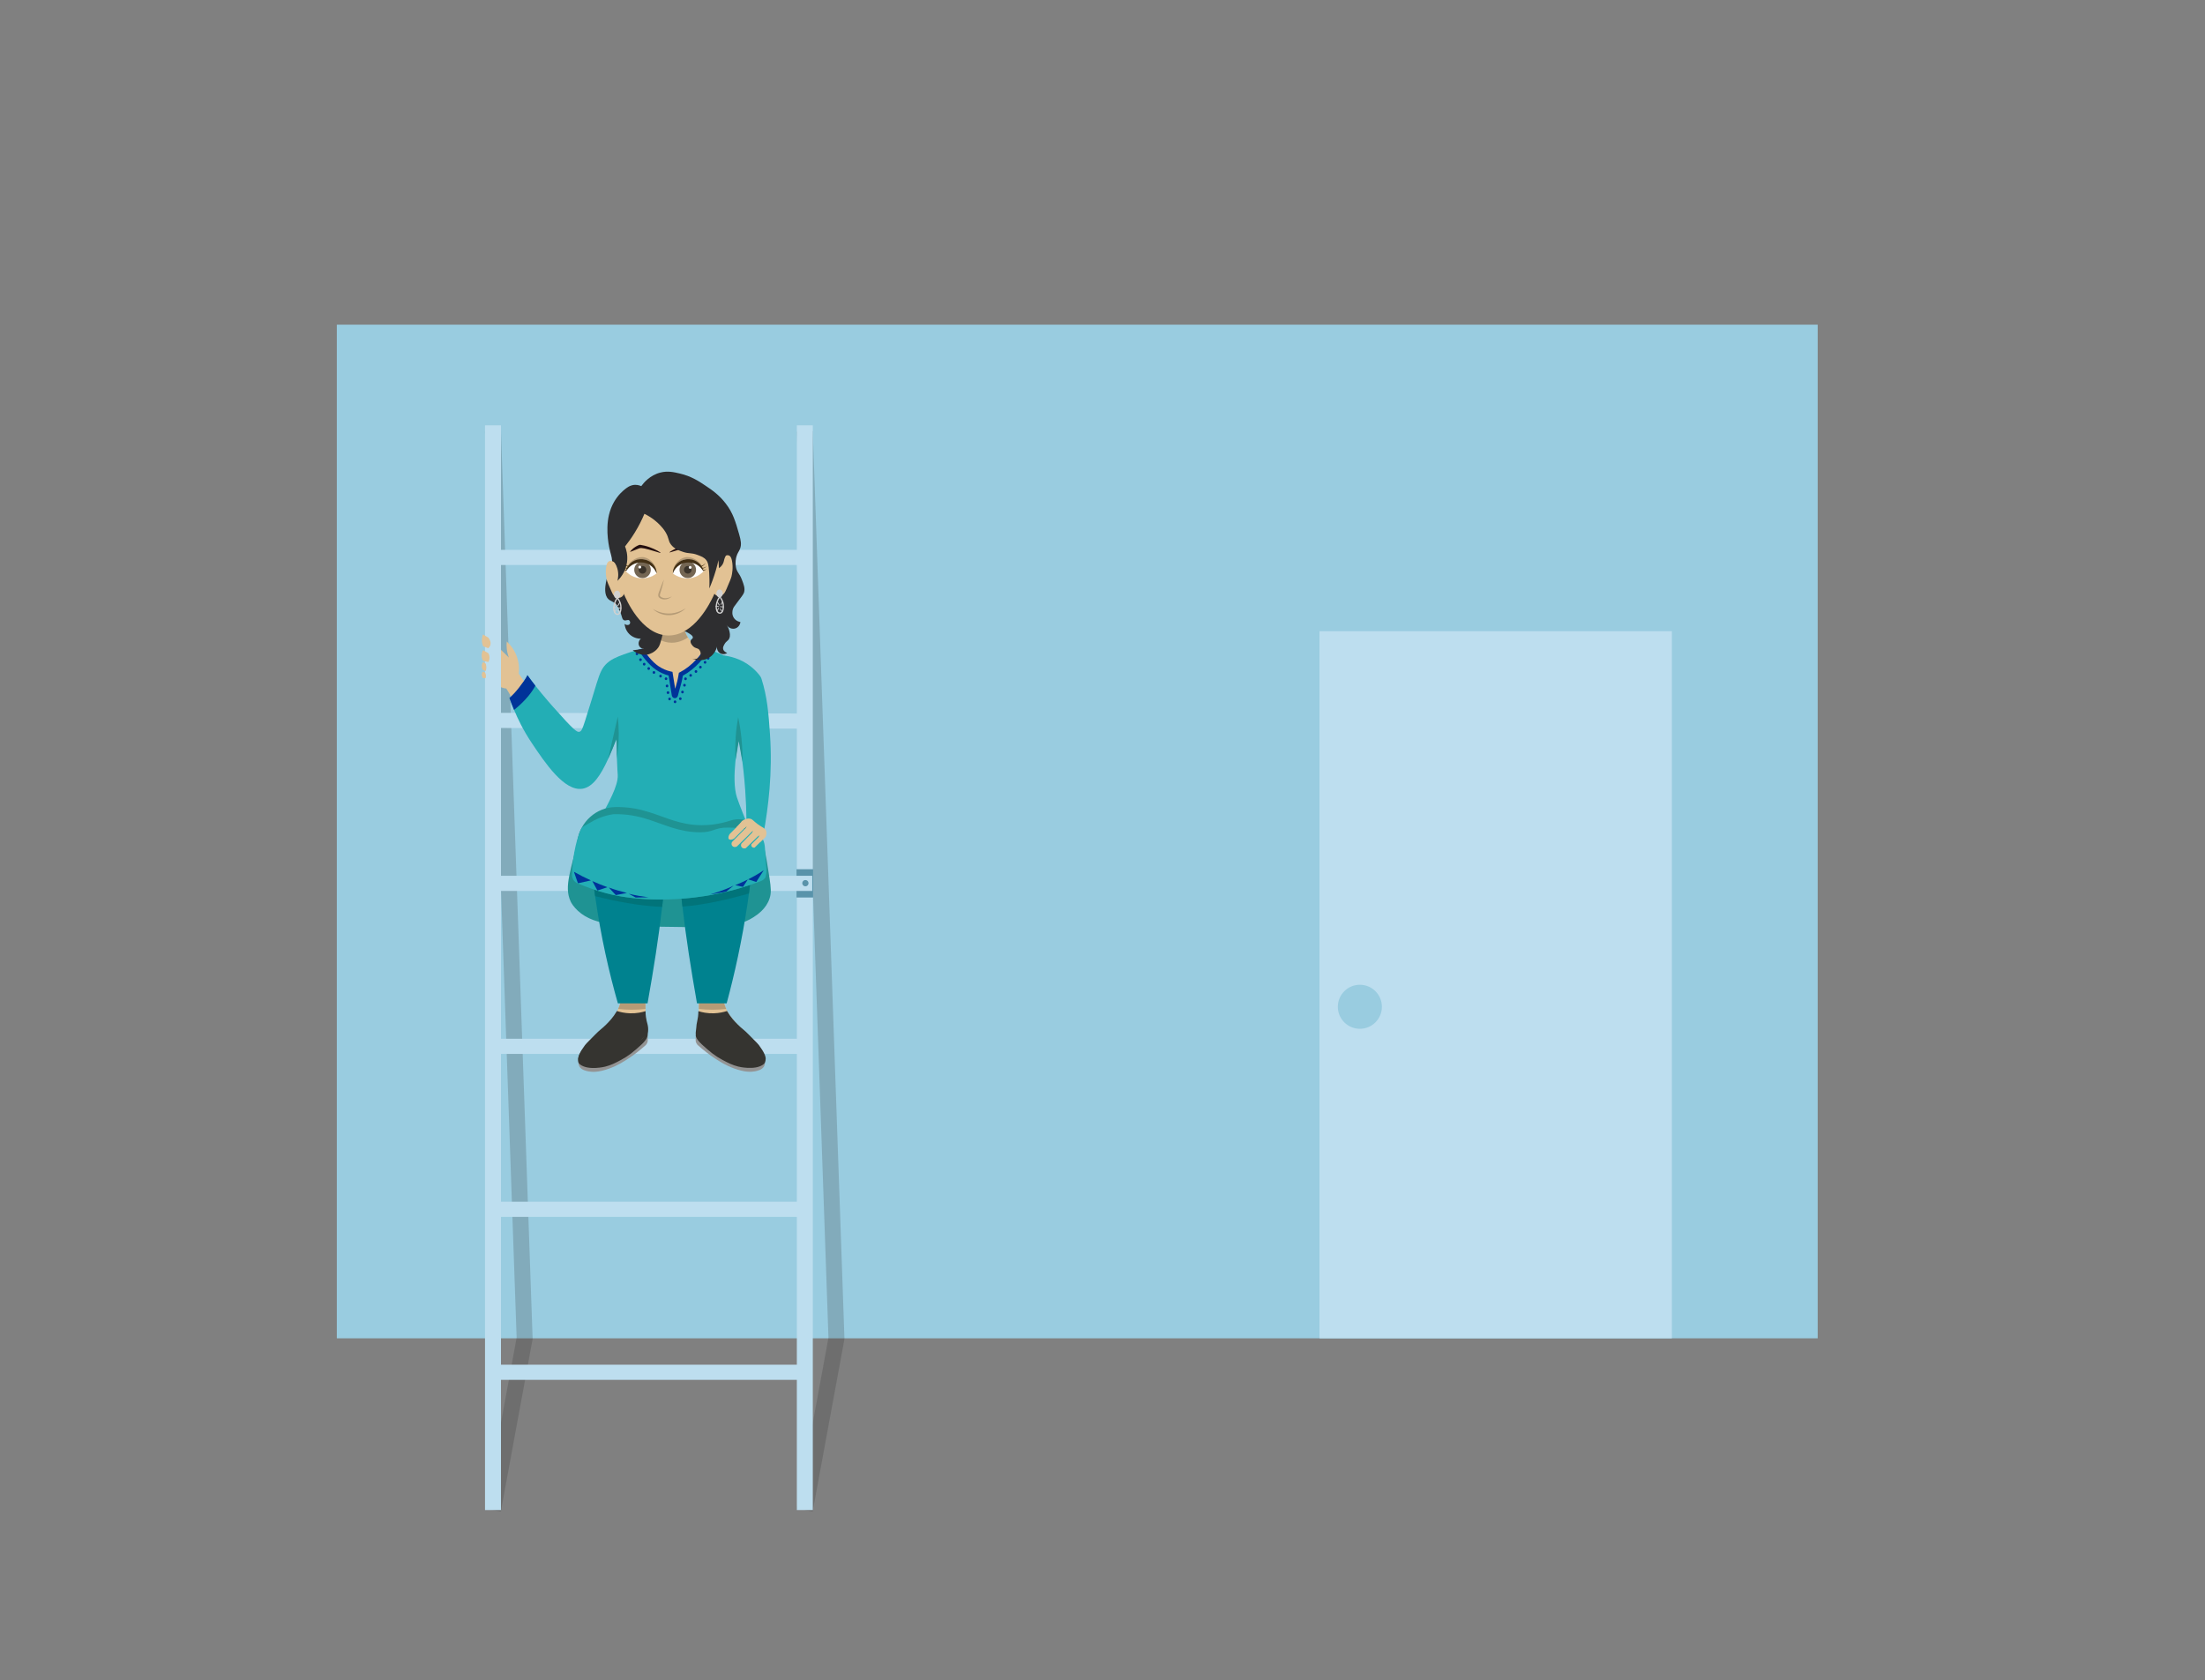 <?xml version="1.0" encoding="utf-8"?>
<!-- Generator: Adobe Illustrator 16.0.0, SVG Export Plug-In . SVG Version: 6.00 Build 0)  -->
<!DOCTYPE svg PUBLIC "-//W3C//DTD SVG 1.1//EN" "http://www.w3.org/Graphics/SVG/1.1/DTD/svg11.dtd">
<svg version="1.1" id="Layer_1" xmlns="http://www.w3.org/2000/svg" xmlns:xlink="http://www.w3.org/1999/xlink" x="0px" y="0px"
	 width="1000px" height="762.076px" viewBox="0 0 1000 762.076" enable-background="new 0 0 1000 762.076" xml:space="preserve">
<rect x="0" y="0" width="1000" height="762.076" fill="#808080" stroke="none"/>
<g>
	<defs>
		<rect id="SVGID_1_" y="-175.787" width="1000" height="1000"/>
	</defs>
	<clipPath id="SVGID_2_">
		<use xlink:href="#SVGID_1_"  overflow="visible"/>
	</clipPath>
	<rect x="152.756" y="147.254" clip-path="url(#SVGID_2_)" fill="#99CCE0" width="671.591" height="459.767"/>
	<g clip-path="url(#SVGID_2_)">
		<defs>
			<rect id="SVGID_3_" y="-175.787" width="1000" height="1000"/>
		</defs>
		<clipPath id="SVGID_4_">
			<use xlink:href="#SVGID_3_"  overflow="visible"/>
		</clipPath>
		<g opacity="0.2" clip-path="url(#SVGID_4_)">
			<g>
				<defs>
					<rect id="SVGID_5_" x="219.963" y="195.517" width="21.592" height="490.053"/>
				</defs>
				<clipPath id="SVGID_6_">
					<use xlink:href="#SVGID_5_"  overflow="visible"/>
				</clipPath>
				<path clip-path="url(#SVGID_6_)" fill="none" stroke="#272828" stroke-width="7.236" stroke-miterlimit="10" d="
					M223.579,684.915l14.348-77.895c-4.783-137.126-9.566-274.252-14.348-411.378"/>
			</g>
		</g>
		<path clip-path="url(#SVGID_4_)" fill="#E2C294" d="M238.663,310.417c-1.142-1.62-2.284-3.241-3.425-4.862
			c0.186-1.459,0.271-3.606-0.332-6.077c-1.099-4.512-3.817-7.343-5.082-8.507c-0.099,0.898-0.142,2.027,0,3.314
			c0.181,1.646,0.602,2.997,0.994,3.978c-2.246-2.173-4.492-4.346-6.737-6.519c-0.37,5.229-0.738,10.46-1.108,15.69
			c0.331,0.744,1.346,2.76,3.646,3.977c1.157,0.613,2.246,0.815,2.984,0.884c0.994,1.621,1.988,3.241,2.983,4.862
			C234.612,314.91,236.637,312.664,238.663,310.417"/>
		<g opacity="0.2" clip-path="url(#SVGID_4_)">
			<g>
				<defs>
					<rect id="SVGID_7_" x="361.385" y="195.517" width="21.592" height="490.053"/>
				</defs>
				<clipPath id="SVGID_8_">
					<use xlink:href="#SVGID_7_"  overflow="visible"/>
				</clipPath>
				<path clip-path="url(#SVGID_8_)" fill="none" stroke="#272828" stroke-width="7.236" stroke-miterlimit="10" d="M365,684.915
					l14.348-77.895c-4.783-137.126-9.566-274.252-14.348-411.378"/>
			</g>
		</g>
		<rect x="598.408" y="286.289" clip-path="url(#SVGID_4_)" fill="#BDDEEF" width="159.813" height="320.731"/>
		<path clip-path="url(#SVGID_4_)" fill="#99CCE0" d="M626.708,456.644c0,5.516-4.472,9.988-9.988,9.988s-9.988-4.473-9.988-9.988
			s4.472-9.988,9.988-9.988S626.708,451.128,626.708,456.644"/>
		
			<line clip-path="url(#SVGID_4_)" fill="none" stroke="#BDDEEF" stroke-width="7.236" stroke-miterlimit="10" x1="223.579" y1="192.912" x2="223.579" y2="684.915"/>
		
			<line clip-path="url(#SVGID_4_)" fill="none" stroke="#BDDEEF" stroke-width="7.236" stroke-miterlimit="10" x1="365" y1="192.912" x2="365" y2="684.915"/>
		
			<line clip-path="url(#SVGID_4_)" fill="none" stroke="#5993AA" stroke-width="7.538" stroke-miterlimit="10" x1="365" y1="394.254" x2="365" y2="407.082"/>
		
			<line clip-path="url(#SVGID_4_)" fill="none" stroke="#BDDEEF" stroke-width="6.873" stroke-miterlimit="10" x1="223.579" y1="252.832" x2="365" y2="252.832"/>
		
			<line clip-path="url(#SVGID_4_)" fill="none" stroke="#BDDEEF" stroke-width="6.873" stroke-miterlimit="10" x1="223.579" y1="326.75" x2="368.366" y2="327.07"/>
		
			<line clip-path="url(#SVGID_4_)" fill="none" stroke="#BDDEEF" stroke-width="6.873" stroke-miterlimit="10" x1="223.579" y1="400.668" x2="368.366" y2="400.668"/>
		
			<line clip-path="url(#SVGID_4_)" fill="none" stroke="#BDDEEF" stroke-width="6.873" stroke-miterlimit="10" x1="223.579" y1="474.586" x2="365" y2="474.586"/>
		
			<line clip-path="url(#SVGID_4_)" fill="none" stroke="#BDDEEF" stroke-width="6.873" stroke-miterlimit="10" x1="223.579" y1="548.504" x2="365" y2="548.504"/>
		
			<line clip-path="url(#SVGID_4_)" fill="none" stroke="#BDDEEF" stroke-width="6.873" stroke-miterlimit="10" x1="223.579" y1="622.422" x2="365" y2="622.422"/>
		<path clip-path="url(#SVGID_4_)" fill="#5993AA" d="M366.683,400.585c0,0.787-0.638,1.425-1.425,1.425
			c-0.787,0-1.424-0.638-1.424-1.425s0.637-1.426,1.424-1.426C366.044,399.159,366.683,399.798,366.683,400.585"/>
		<path clip-path="url(#SVGID_4_)" fill="#23AEB5" d="M340.92,391.633c-1.39,6.9-24.2,7.6-32.09,7.84
			c-23.19,0.721-39.02,1.221-42.47-6.479c-4.61-10.261,14.41-31.561,13.79-41.561c-0.02-0.42-0.24-3.27-0.38-7.52
			c-0.06-1.99-0.1-4.29-0.1-6.8c-0.06-0.58-0.12-1.17-0.19-1.771c-0.17-1.47-0.37-2.99-0.61-4.55c-0.03-0.24-0.07-0.48-0.11-0.72
			c0.04,0,1.91-29.43,0.7-31.63c0-0.01-0.01-0.02-0.02-0.03c-0.05-0.1-0.12-0.13-0.2-0.08c0.03-0.01,0.05-0.03,0.07-0.05l0.02-0.021
			h0.02c1.18-0.62,4.92-2.09,10.05-3.53c0.03,0,0.05-0.02,0.08-0.02c0.62-0.17,1.24-0.34,1.91-0.5c0.03-0.03,0.05-0.03,0.1-0.03
			c1.2-0.33,2.47-0.62,3.79-0.93c3.24-0.72,6.76-1.35,10.41-1.78c3.04-0.33,7.36,0.43,11.87,1.78c0.62,0.19,1.25,0.38,1.87,0.6
			c0.07,0.02,0.15,0.04,0.24,0.07c0.55,0.19,1.13,0.38,1.68,0.57c0.1,0.05,0.17,0.08,0.24,0.1c5.61,2.01,11.06,4.68,14.29,6.88h0.03
			c0.09,0.07,0.21,0.15,0.31,0.22c0.26,0.19,0.53,0.41,0.77,0.67c5.47,5.76-0.46,24.82-1.99,33.12c-0.12,0.601-3.6,17.591-0.79,26.2
			c1.12,3.431,5.44,14.07,5.44,14.07c2.03,4.8-2.37,8.13-1.03,10.27c0.6,0.98,1.1,1.771,1.49,2.471c0.12,0.21,0.21,0.38,0.31,0.55
			C340.9,390.003,341.09,390.763,340.92,391.633"/>
		<path clip-path="url(#SVGID_4_)" fill="#1F9393" d="M306.493,420.426c-22.594-0.355-36.383,0.169-44.435-7.341
			c-1.864-1.74-2.873-3.325-3.294-4.26c-3.145-6.975,0.257-13.903,4.12-31.388c28.427-1.813,54.824,6.454,83.25,4.642
			c1.321,6.425,2.221,11.887,2.837,16.077c0.685,4.659,0.88,6.794,0.049,9.337c-1.56,4.771-5.573,7.415-7.429,8.603
			C333.529,421.25,323.097,420.687,306.493,420.426"/>
		<path clip-path="url(#SVGID_4_)" fill-rule="evenodd" clip-rule="evenodd" fill="#E2C294" d="M320.43,294.813
			c-2.113,3.435-7.551,9.829-12.065,10.84c-1.075,3.622-1.144,6.014-2.219,9.636c-0.443-3.814-1.431-5.703-1.87-9.517
			c-3.33,0.021-12.523-6.541-14.394-11.055c1.043-0.448,3.092-0.764,5.8-2.689c3.389-2.411,4.889-5.512,5.452-6.875
			c3.037-0.169,6.073-0.333,9.11-0.503c0.238,1.674,0.865,3.17,1.734,4.469C314.045,292.201,317.494,294.173,320.43,294.813"/>
		<path clip-path="url(#SVGID_4_)" fill="#003399" d="M321.587,294.589c-1.239,2.072-2.625,3.965-4.148,5.662
			c-2.328,2.589-4.931,4.675-7.753,6.211c-0.443,2.612-0.786,3.783-1.212,5.246c-0.283,0.952-0.599,2.036-1.015,3.769
			c-0.169,0.7-0.709,1.175-1.345,1.203c-0.045,0-0.096,0.004-0.142,0c-0.686-0.05-1.225-0.608-1.317-1.372l-1.427-8.923
			c-2.021-0.513-3.965-1.405-5.785-2.644c-3.229-2.191-6.276-6.234-7.963-9.029c0.613-0.173,1.248-0.343,1.907-0.512
			c0.032-0.009,0.064-0.018,0.096-0.027c1.569,2.483,4.318,6.046,7.076,7.926c1.811,1.23,3.745,2.067,5.753,2.497l0.663,0.142
			l1.226,7.661c0.128-0.457,0.252-0.865,0.361-1.253c0.449-1.542,0.778-2.653,1.245-5.493l0.082-0.49l0.439-0.228
			c2.776-1.446,5.342-3.472,7.633-6.015c1.354-1.504,2.594-3.178,3.705-4.994c0.563,0.183,1.13,0.375,1.692,0.581
			C321.436,294.534,321.509,294.562,321.587,294.589"/>
		<path clip-path="url(#SVGID_4_)" fill-rule="evenodd" clip-rule="evenodd" fill="#003399" d="M289.462,296.594
			c-0.016,0.344-0.297,0.609-0.628,0.594c-0.33-0.016-0.585-0.307-0.568-0.651c0.016-0.343,0.297-0.609,0.627-0.594
			C289.224,295.959,289.478,296.25,289.462,296.594"/>
		<path clip-path="url(#SVGID_4_)" fill-rule="evenodd" clip-rule="evenodd" fill="#003399" d="M291.076,299.252
			c-0.016,0.344-0.297,0.609-0.628,0.594c-0.33-0.016-0.585-0.307-0.568-0.651c0.016-0.343,0.297-0.609,0.627-0.594
			C290.837,298.617,291.092,298.908,291.076,299.252"/>
		<path clip-path="url(#SVGID_4_)" fill-rule="evenodd" clip-rule="evenodd" fill="#003399" d="M292.74,301.279
			c-0.016,0.344-0.297,0.609-0.628,0.594c-0.33-0.016-0.585-0.307-0.568-0.651c0.016-0.343,0.297-0.609,0.627-0.594
			C292.502,300.645,292.756,300.936,292.74,301.279"/>
		<path clip-path="url(#SVGID_4_)" fill-rule="evenodd" clip-rule="evenodd" fill="#003399" d="M294.802,303.248
			c-0.016,0.344-0.297,0.609-0.628,0.594c-0.33-0.016-0.585-0.307-0.568-0.651c0.016-0.343,0.297-0.609,0.627-0.594
			C294.563,302.613,294.817,302.904,294.802,303.248"/>
		<path clip-path="url(#SVGID_4_)" fill-rule="evenodd" clip-rule="evenodd" fill="#003399" d="M296.919,304.498
			c0.27,0.198,0.334,0.586,0.143,0.868c-0.191,0.281-0.565,0.349-0.835,0.151c-0.27-0.197-0.334-0.586-0.143-0.867
			C296.275,304.368,296.648,304.3,296.919,304.498"/>
		<path clip-path="url(#SVGID_4_)" fill-rule="evenodd" clip-rule="evenodd" fill="#003399" d="M299.913,306.153
			c0.27,0.198,0.334,0.586,0.143,0.867c-0.191,0.282-0.565,0.35-0.835,0.152c-0.27-0.197-0.334-0.586-0.143-0.867
			C299.269,306.023,299.643,305.955,299.913,306.153"/>
		<path clip-path="url(#SVGID_4_)" fill-rule="evenodd" clip-rule="evenodd" fill="#003399" d="M302.404,307.343
			c0.27,0.198,0.334,0.586,0.143,0.868c-0.191,0.281-0.565,0.349-0.835,0.151c-0.27-0.197-0.334-0.586-0.143-0.867
			C301.76,307.213,302.134,307.145,302.404,307.343"/>
		<path clip-path="url(#SVGID_4_)" fill-rule="evenodd" clip-rule="evenodd" fill="#003399" d="M302.854,310.619
			c0.27,0.198,0.334,0.586,0.143,0.868c-0.191,0.281-0.565,0.349-0.835,0.151c-0.27-0.197-0.334-0.586-0.143-0.867
			C302.209,310.489,302.583,310.421,302.854,310.619"/>
		<path clip-path="url(#SVGID_4_)" fill-rule="evenodd" clip-rule="evenodd" fill="#003399" d="M303.314,313.664
			c0.261,0.211,0.307,0.602,0.103,0.874c-0.204,0.271-0.58,0.321-0.841,0.11c-0.261-0.211-0.307-0.602-0.103-0.874
			C302.677,313.502,303.053,313.453,303.314,313.664"/>
		<path clip-path="url(#SVGID_4_)" fill-rule="evenodd" clip-rule="evenodd" fill="#003399" d="M304.033,316.533
			c0.261,0.211,0.307,0.602,0.103,0.874c-0.204,0.271-0.58,0.321-0.841,0.11c-0.261-0.211-0.307-0.602-0.103-0.874
			C303.396,316.371,303.772,316.322,304.033,316.533"/>
		<path clip-path="url(#SVGID_4_)" fill-rule="evenodd" clip-rule="evenodd" fill="#003399" d="M306.511,317.825
			c0.261,0.211,0.307,0.602,0.103,0.874c-0.204,0.271-0.58,0.321-0.841,0.11c-0.261-0.211-0.307-0.602-0.103-0.874
			C305.874,317.663,306.25,317.613,306.511,317.825"/>
		<path clip-path="url(#SVGID_4_)" fill-rule="evenodd" clip-rule="evenodd" fill="#003399" d="M308.904,316.416
			c0.261,0.211,0.307,0.602,0.103,0.874c-0.204,0.271-0.58,0.321-0.841,0.11c-0.261-0.211-0.307-0.602-0.103-0.874
			C308.267,316.254,308.643,316.205,308.904,316.416"/>
		<path clip-path="url(#SVGID_4_)" fill-rule="evenodd" clip-rule="evenodd" fill="#003399" d="M310.792,310.307
			c0.261,0.211,0.307,0.602,0.103,0.874c-0.204,0.271-0.58,0.321-0.841,0.11s-0.307-0.602-0.103-0.874
			S310.531,310.096,310.792,310.307"/>
		<path clip-path="url(#SVGID_4_)" fill-rule="evenodd" clip-rule="evenodd" fill="#003399" d="M311.271,307.393
			c0.261,0.211,0.307,0.602,0.103,0.874c-0.204,0.272-0.58,0.321-0.841,0.11c-0.261-0.211-0.307-0.602-0.103-0.874
			S311.009,307.182,311.271,307.393"/>
		<path clip-path="url(#SVGID_4_)" fill-rule="evenodd" clip-rule="evenodd" fill="#003399" d="M313.601,305.834
			c0.261,0.211,0.307,0.602,0.103,0.874c-0.204,0.271-0.58,0.321-0.841,0.11c-0.261-0.211-0.307-0.602-0.103-0.874
			S313.34,305.624,313.601,305.834"/>
		<path clip-path="url(#SVGID_4_)" fill-rule="evenodd" clip-rule="evenodd" fill="#003399" d="M316.002,304.079
			c0.261,0.211,0.307,0.602,0.103,0.874s-0.58,0.321-0.841,0.11c-0.261-0.211-0.307-0.602-0.103-0.874
			C315.365,303.917,315.741,303.868,316.002,304.079"/>
		<path clip-path="url(#SVGID_4_)" fill-rule="evenodd" clip-rule="evenodd" fill="#003399" d="M318.023,302.105
			c0.261,0.211,0.307,0.602,0.103,0.874s-0.58,0.321-0.841,0.11c-0.261-0.211-0.307-0.602-0.103-0.874
			S317.763,301.894,318.023,302.105"/>
		<path clip-path="url(#SVGID_4_)" fill-rule="evenodd" clip-rule="evenodd" fill="#003399" d="M320.114,299.914
			c0.261,0.211,0.307,0.602,0.103,0.874s-0.58,0.321-0.841,0.11c-0.261-0.211-0.307-0.602-0.103-0.874
			C319.477,299.752,319.853,299.703,320.114,299.914"/>
		<path clip-path="url(#SVGID_4_)" fill-rule="evenodd" clip-rule="evenodd" fill="#003399" d="M321.535,298.072
			c0.261,0.211,0.307,0.602,0.103,0.874c-0.204,0.271-0.58,0.321-0.841,0.11c-0.261-0.211-0.307-0.602-0.103-0.874
			C320.897,297.91,321.273,297.861,321.535,298.072"/>
		<path clip-path="url(#SVGID_4_)" fill-rule="evenodd" clip-rule="evenodd" fill="#003399" d="M322.748,295.991
			c0.261,0.211,0.307,0.602,0.103,0.874c-0.204,0.272-0.58,0.321-0.841,0.11c-0.261-0.211-0.307-0.602-0.103-0.874
			C322.111,295.829,322.487,295.78,322.748,295.991"/>
		<path clip-path="url(#SVGID_4_)" fill-rule="evenodd" clip-rule="evenodd" fill="#003399" d="M309.881,313.39
			c0.261,0.211,0.307,0.602,0.103,0.874c-0.204,0.271-0.58,0.321-0.841,0.11c-0.261-0.211-0.307-0.602-0.103-0.874
			C309.244,313.228,309.62,313.179,309.881,313.39"/>
		<path clip-path="url(#SVGID_4_)" fill-rule="evenodd" clip-rule="evenodd" fill="#B59B76" d="M311.978,289.119
			c-1.651,1.143-4.866,2.854-8.859,2.305c-1.628-0.224-2.978-0.773-4.002-1.331c1.363-1.861,1.834-3.778,2.017-4.939
			c3.037-0.17,6.074-0.334,9.111-0.504C310.481,286.325,311.108,287.82,311.978,289.119"/>
		<path clip-path="url(#SVGID_4_)" fill="#2E2E30" d="M290.823,220.493c1.044-1.444,3.901-4.97,8.754-6.174
			c3.286-0.816,5.967-0.19,8.755,0.461c5.148,1.201,8.67,3.522,11.518,5.437c3.063,2.058,6.243,4.195,9.308,8.201
			c3.296,4.309,4.371,8.051,6.082,14.007c0.821,2.859,1.036,4.529,0.46,6.266c-0.505,1.524-1.229,1.921-1.751,3.87
			c-0.172,0.644-0.604,2.511-0.184,4.7c0.471,2.455,1.48,2.54,2.673,5.621c0.885,2.289,1.532,3.959,1.013,5.806
			c-0.221,0.787-1.284,2.183-3.409,4.976c-1.055,1.385-1.515,1.923-1.751,2.949c-0.106,0.461-0.494,2.144,0.553,3.686
			c1.002,1.477,2.615,1.786,2.949,1.843c-0.16,1.324-1.021,2.442-2.212,2.856c-1.461,0.509-3.179-0.123-4.055-1.566
			c0.372,0.523,0.898,1.395,1.198,2.58c0.239,0.941,0.585,2.308,0,3.594c-0.546,1.2-1.321,1.049-2.211,2.672
			c-0.384,0.699-0.735,1.363-0.553,2.12c0.282,1.174,1.634,1.677,1.843,1.751c-1.038,0.712-2.405,0.71-3.41,0
			c-0.928-0.656-1.396-1.808-1.198-2.949c-0.15,0.641-0.846,3.288-3.409,4.976c-3.607,2.375-7.623,0.686-7.925,0.553
			c1.583,0.49,3.133-0.098,3.686-1.198c0.45-0.898,0.196-2.055-0.369-2.765c-0.757-0.951-1.604-0.509-2.764-1.566
			c-0.099-0.09-1.524-1.418-1.198-2.58c0.208-0.746,0.974-0.845,1.013-1.475c0.036-0.578-0.571-1.082-1.29-1.566
			c-2.249-1.516-4.331-2.028-4.331-2.028c-3.993-0.982-6.073-1.493-7.28-0.368c-0.619,0.577-0.332,0.954-1.198,4.146
			c-0.608,2.244-0.912,3.366-1.566,4.332c-1.619,2.389-4.29,3.078-4.516,3.133c-3.778,0.917-6.769-1.564-7.095-1.843
			c1.689-0.215,3.379-0.43,5.068-0.645c-0.108-0.009-1.488-0.137-2.12-1.29c-0.564-1.031-0.287-2.436,0.738-3.318
			c-0.507,0.007-3.063-0.011-5.161-2.027c-1.926-1.851-2.168-4.138-2.211-4.7c0.833,0.723,1.896,0.623,2.303,0.092
			c0.351-0.458,0.248-1.28-0.184-1.659c-0.635-0.556-1.468,0.3-2.396-0.092c-1.003-0.423-0.755-1.731-2.027-4.515
			c-0.443-0.97-0.73-1.599-1.29-2.304c-1.402-1.766-2.673-1.692-3.778-2.764c-2.003-1.943-1.401-5.652-1.106-7.465
			c0.64-3.939,2.375-4.544,2.764-8.109c0.266-2.428-0.332-4.046-0.829-5.99c-0.37-1.443-2.268-9.257-0.553-16.587
			c2.114-9.032,8.632-12.701,9.215-12.993c1.013-0.507,2.027-0.633,2.027-0.633c0.234-0.03,0.891-0.097,1.728,0.034
			C289.854,220.098,290.425,220.311,290.823,220.493"/>
		<path clip-path="url(#SVGID_4_)" fill="#E2C294" d="M326.991,254.226c0.052,1.396,0.225,8.462-3.555,16.316
			c-1.323,2.751-8.566,17.802-20.319,17.693c-12.32-0.113-19.317-16.792-20.134-18.74c-2.944-7.018-2.81-13.232-2.683-15.461
			c0.781-13.748,4.314-27.579,22.001-27.589C320.266,226.436,326.447,239.637,326.991,254.226"/>
		<path clip-path="url(#SVGID_4_)" fill="#E2C294" d="M281.741,261.775c-0.547-2.52-1.4-4.248-1.993-5.26
			c-0.524-0.894-1.099-1.662-2.042-1.969c-0.215-0.071-0.875-0.286-1.489,0c-0.712,0.331-1.006,1.169-1.201,2.089
			c-0.614,2.899-0.025,5.594,0.192,6.485c0.2,0.821,0.846,2.268,2.138,5.164c0.535,1.2,0.963,2.1,1.945,2.57
			c0.125,0.06,1.039,0.482,1.994,0.192c1.346-0.408,2.318-2.093,2.185-4.131C282.894,265.203,282.317,263.489,281.741,261.775"/>
		<path clip-path="url(#SVGID_4_)" fill="#E2C294" d="M324.78,259.975c0.584-2.784,1.494-4.692,2.127-5.809
			c0.558-0.988,1.171-1.836,2.177-2.176c0.23-0.077,0.934-0.315,1.589,0c0.759,0.366,1.073,1.292,1.281,2.308
			c0.655,3.202,0.027,6.178-0.205,7.162c-0.214,0.907-0.902,2.506-2.28,5.704c-0.571,1.325-1.028,2.319-2.076,2.838
			c-0.133,0.066-1.108,0.532-2.126,0.212c-1.436-0.451-2.474-2.311-2.332-4.562C323.55,263.759,324.166,261.867,324.78,259.975"/>
		<path clip-path="url(#SVGID_4_)" fill="#B59B76" d="M301.102,262.883c-0.356,1.77-0.801,3.478-1.321,5.198
			c-0.167,0.537-0.403,1.107-0.504,1.64c-0.042,0.253-0.028,0.444,0.069,0.618c0.101,0.199,0.336,0.343,0.518,0.474
			c1.428,0.873,3.427,0.486,4.821-0.338c-1.286,1.313-3.525,1.875-5.198,0.943c-1.608-0.856-0.845-2.307-0.376-3.573
			C299.716,266.175,300.316,264.484,301.102,262.883"/>
		<path clip-path="url(#SVGID_4_)" fill="#B59B76" d="M296.078,276.182c3.417,2.102,7.474,2.723,11.284,1.43
			c1.245-0.407,2.443-0.975,3.595-1.669c-2.073,2.01-5.014,3.169-7.918,3.085C300.484,278.985,297.908,277.953,296.078,276.182"/>
		<path clip-path="url(#SVGID_4_)" fill="#240F0F" d="M299.577,250.764c0.091-0.206-2.309-1.626-4.976-2.58
			c-1.645-0.589-3.097-0.894-4.174-1.062c-0.197-0.031-0.397-0.01-0.583,0.062c-0.474,0.183-1.004,0.431-1.555,0.769
			c-1.154,0.709-1.96,1.543-2.491,2.207c-0.053,0.067,0.017,0.16,0.096,0.13c0.229-0.087,0.459-0.175,0.69-0.263
			c2.653-1.021,2.859-1.181,3.363-1.336c1.125-0.347,2.977,0.178,6.635,1.244C298.758,250.569,299.527,250.877,299.577,250.764"/>
		<path clip-path="url(#SVGID_4_)" fill="#240F0F" d="M303.631,250.543c-0.091-0.206,2.309-1.626,4.976-2.58
			c1.645-0.589,3.097-0.894,4.174-1.062c0.197-0.031,0.397-0.01,0.583,0.062c0.474,0.183,1.004,0.431,1.555,0.769
			c1.154,0.709,1.96,1.543,2.491,2.207c0.053,0.067-0.017,0.16-0.096,0.13c-0.229-0.087-0.459-0.175-0.69-0.263
			c-2.653-1.021-2.859-1.181-3.363-1.336c-1.125-0.348-2.977,0.178-6.635,1.244C304.45,250.348,303.681,250.656,303.631,250.543"/>
		<path clip-path="url(#SVGID_4_)" fill="#2E2E30" d="M330.332,250.603c-0.466,0.45-1.078,1.152-1.52,2.143
			c-0.537,1.201-0.409,1.897-0.968,2.971c-0.292,0.56-0.809,1.299-1.797,2.005c-0.069-1.221-0.138-2.442-0.207-3.663
			c-0.337,1.509-0.74,3.087-1.221,4.722c-0.883,2.997-1.89,5.712-2.926,8.133c0.128-2.938,0.046-5.389-0.069-7.188
			c-0.24-3.749-0.63-4.799-1.313-5.667c-0.977-1.24-2.24-1.713-3.94-2.35c-3.025-1.134-3.749-0.447-6.566-1.382
			c-1.763-0.586-4.098-1.362-5.598-3.456c-1.247-1.742-0.735-2.748-2.35-5.46c-0.834-1.402-1.671-2.309-2.418-3.11
			c-1.291-1.382-3.588-3.496-7.188-5.253c-1.072,2.562-2.483,5.454-4.354,8.501c-1.475,2.402-2.986,4.494-4.424,6.289
			c0.505,1.274,1.328,3.868,0.899,7.119c-0.618,4.685-3.421,7.606-4.354,8.501c0.257-0.964,0.682-3.087-0.035-5.598
			c-0.522-1.83-1.436-3.116-2.039-3.836c-0.126-0.887-2.101-16.51,9.192-25.606c6.622-5.334,14.196-5.517,15.574-5.529
			c1.823-0.017,8.563,0.118,14.928,4.699c5.304,3.818,7.563,8.718,9.492,12.901C328.966,244.473,329.862,248.051,330.332,250.603"/>
		<path clip-path="url(#SVGID_4_)" fill="#D1D1D1" d="M281.331,269.712c0,0.992-0.654,1.797-1.46,1.797s-1.46-0.805-1.46-1.797
			c0-0.992,0.654-1.797,1.46-1.797S281.331,268.721,281.331,269.712"/>
		<path clip-path="url(#SVGID_4_)" fill="#D1D1D1" d="M279.995,271.688c0.471,0.651,1.2,1.859,1.291,3.208
			c0.137,2.04-0.312,2.848-0.593,3.148c-0.19,0.203-0.42,0.306-0.684,0.306c-0.294,0-0.542-0.122-0.758-0.373
			c-0.515-0.598-0.715-1.761-0.524-3.035C278.969,273.329,279.585,272.253,279.995,271.688 M280.009,270.801
			c0,0-1.425,1.296-1.84,4.057c-0.333,2.215,0.432,4.056,1.84,4.056c1.016,0,2.047-0.977,1.84-4.056
			C281.699,272.622,280.009,270.801,280.009,270.801"/>
		
			<rect x="279.012" y="276.256" transform="matrix(0.858 0.513 -0.513 0.858 181.703 -103.978)" clip-path="url(#SVGID_4_)" fill="#D1D1D1" width="0.376" height="1.797"/>
		
			<rect x="279.719" y="276.966" transform="matrix(0.513 0.859 -0.859 0.513 374.719 -105.868)" clip-path="url(#SVGID_4_)" fill="#D1D1D1" width="1.798" height="0.375"/>
		
			<rect x="280.156" y="275.526" transform="matrix(0.998 0.063 -0.063 0.998 17.878 -17.108)" clip-path="url(#SVGID_4_)" fill="#D1D1D1" width="1.624" height="0.376"/>
		
			<rect x="278.185" y="275.355" transform="matrix(0.998 0.063 -0.063 0.998 17.864 -16.981)" clip-path="url(#SVGID_4_)" fill="#D1D1D1" width="1.477" height="0.376"/>
		
			<rect x="278.434" y="273.898" transform="matrix(0.513 0.859 -0.859 0.513 371.459 -106.26)" clip-path="url(#SVGID_4_)" fill="#D1D1D1" width="1.798" height="0.375"/>
		
			<rect x="280.564" y="273.188" transform="matrix(0.858 0.513 -0.513 0.858 180.349 -105.208)" clip-path="url(#SVGID_4_)" fill="#D1D1D1" width="0.376" height="1.797"/>
		<path clip-path="url(#SVGID_4_)" fill="#D1D1D1" d="M327.789,269.178c0,0.992-0.654,1.797-1.46,1.797s-1.46-0.805-1.46-1.797
			c0-0.992,0.654-1.797,1.46-1.797S327.789,268.186,327.789,269.178"/>
		<path clip-path="url(#SVGID_4_)" fill="#D1D1D1" d="M326.453,271.153c0.471,0.651,1.2,1.859,1.291,3.208
			c0.137,2.04-0.312,2.848-0.593,3.148c-0.19,0.203-0.42,0.306-0.684,0.306c-0.294,0-0.542-0.122-0.758-0.373
			c-0.515-0.598-0.715-1.761-0.524-3.035C325.427,272.794,326.043,271.719,326.453,271.153 M326.467,270.267
			c0,0-1.425,1.296-1.84,4.057c-0.333,2.215,0.432,4.056,1.84,4.056c1.016,0,2.047-0.977,1.84-4.056
			C328.157,272.087,326.467,270.267,326.467,270.267"/>
		
			<rect x="325.469" y="275.721" transform="matrix(0.858 0.513 -0.513 0.858 188.007 -127.885)" clip-path="url(#SVGID_4_)" fill="#D1D1D1" width="0.376" height="1.797"/>
		
			<rect x="326.176" y="276.432" transform="matrix(0.513 0.859 -0.859 0.513 396.901 -146.016)" clip-path="url(#SVGID_4_)" fill="#D1D1D1" width="1.798" height="0.375"/>
		
			<rect x="326.613" y="274.992" transform="matrix(0.998 0.063 -0.063 0.998 17.936 -20.028)" clip-path="url(#SVGID_4_)" fill="#D1D1D1" width="1.624" height="0.376"/>
		
			<rect x="324.643" y="274.82" transform="matrix(0.998 0.063 -0.063 0.998 17.922 -19.901)" clip-path="url(#SVGID_4_)" fill="#D1D1D1" width="1.477" height="0.376"/>
		
			<rect x="324.892" y="273.364" transform="matrix(0.513 0.859 -0.859 0.513 393.641 -146.409)" clip-path="url(#SVGID_4_)" fill="#D1D1D1" width="1.798" height="0.376"/>
		
			<rect x="327.021" y="272.653" transform="matrix(0.859 0.512 -0.512 0.859 186.385 -129.022)" clip-path="url(#SVGID_4_)" fill="#D1D1D1" width="0.376" height="1.797"/>
		<path clip-path="url(#SVGID_4_)" fill="#B59B76" d="M305.177,259.889c0-3.55,2.652-6.44,5.391-7.078
			c3.161-0.736,5.977,1.733,6.381,2.123c1.417,1.37,1.834,3.004,2.12,3.878c-0.685,0.787-2.608,2.786-5.668,3.385
			C309.017,263.055,305.738,260.365,305.177,259.889"/>
		<path clip-path="url(#SVGID_4_)" fill="#FFFFFF" d="M305.177,260.141c0.461-3.235,2.652-5.785,5.391-6.358
			c3.161-0.662,5.747,1.584,6.151,1.935c1.417,1.231,2.064,2.671,2.35,3.455c-0.685,0.708-2.608,2.503-5.668,3.041
			C309.017,262.984,305.738,260.568,305.177,260.141"/>
		<path clip-path="url(#SVGID_4_)" fill="#746653" d="M315.675,258.445c0,2.074-1.681,3.755-3.755,3.755
			c-2.074,0-3.755-1.681-3.755-3.755c0-2.074,1.681-3.755,3.755-3.755C313.994,254.69,315.675,256.372,315.675,258.445"/>
		<path clip-path="url(#SVGID_4_)" fill="#3A332A" d="M313.648,258.445c0,0.954-0.774,1.728-1.728,1.728s-1.728-0.774-1.728-1.728
			s0.774-1.728,1.728-1.728S313.648,257.491,313.648,258.445"/>
		<path clip-path="url(#SVGID_4_)" fill="#FFFFFF" d="M313.648,257.363c0,0.356-0.289,0.645-0.645,0.645s-0.645-0.289-0.645-0.645
			s0.289-0.645,0.645-0.645S313.648,257.007,313.648,257.363"/>
		<path clip-path="url(#SVGID_4_)" fill="#433015" d="M319.069,259.173c-0.45-0.596-0.858-1.242-1.39-1.762
			c-0.508-0.516-1.075-0.951-1.683-1.296c-2.42-1.399-5.475-1.348-7.815,0.181c-1.323,0.844-2.489,2.235-3.004,3.799
			c-0.129-1.818,0.842-3.59,2.257-4.798C311.438,251.888,318.086,253.87,319.069,259.173"/>
		<path clip-path="url(#SVGID_4_)" fill="#433015" d="M317.905,256.736c0.846-0.244,1.658-0.765,2.131-1.526
			c-0.284,0.642-0.795,1.163-1.381,1.543c-0.201,0.129-0.401,0.243-0.634,0.341L317.905,256.736z"/>
		<path clip-path="url(#SVGID_4_)" fill="#433015" d="M318.417,257.568c0.713-0.017,1.53-0.178,2-0.768
			c-0.283,0.521-0.847,0.819-1.394,0.999c-0.189,0.061-0.374,0.111-0.581,0.144L318.417,257.568z"/>
		<path clip-path="url(#SVGID_4_)" fill="#433015" d="M318.902,258.399c0.383,0.082,0.826,0.061,1.182-0.127
			c0.124-0.063,0.231-0.155,0.332-0.259c-0.222,0.396-0.658,0.626-1.096,0.711c-0.152,0.03-0.296,0.05-0.466,0.048L318.902,258.399z
			"/>
		<path clip-path="url(#SVGID_4_)" fill="#B59B76" d="M297.749,259.889c0-3.55-2.652-6.44-5.391-7.078
			c-3.161-0.736-5.977,1.733-6.381,2.123c-1.417,1.37-1.834,3.004-2.12,3.878c0.685,0.787,2.608,2.786,5.668,3.385
			C293.909,263.055,297.188,260.365,297.749,259.889"/>
		<path clip-path="url(#SVGID_4_)" fill="#FFFFFF" d="M297.749,260.141c-0.461-3.235-2.652-5.785-5.391-6.358
			c-3.161-0.662-5.747,1.584-6.151,1.935c-1.417,1.231-2.064,2.671-2.35,3.455c0.685,0.708,2.608,2.503,5.668,3.041
			C293.909,262.984,297.188,260.568,297.749,260.141"/>
		<path clip-path="url(#SVGID_4_)" fill="#746653" d="M287.635,258.455c0,2.074,1.681,3.755,3.755,3.755
			c2.074,0,3.755-1.681,3.755-3.755s-1.681-3.755-3.755-3.755C289.316,254.7,287.635,256.381,287.635,258.455"/>
		<path clip-path="url(#SVGID_4_)" fill="#3A332A" d="M289.662,258.455c0,0.954,0.774,1.728,1.728,1.728
			c0.954,0,1.728-0.774,1.728-1.728s-0.774-1.728-1.728-1.728C290.437,256.727,289.662,257.501,289.662,258.455"/>
		<path clip-path="url(#SVGID_4_)" fill="#FFFFFF" d="M289.519,257.216c0,0.356,0.289,0.645,0.645,0.645
			c0.356,0,0.645-0.289,0.645-0.645s-0.289-0.645-0.645-0.645C289.807,256.571,289.519,256.86,289.519,257.216"/>
		<path clip-path="url(#SVGID_4_)" fill="#433015" d="M283.857,259.173c0.45-0.596,0.858-1.242,1.39-1.762
			c0.508-0.516,1.075-0.951,1.683-1.296c2.42-1.399,5.475-1.348,7.815,0.181c1.323,0.844,2.489,2.235,3.004,3.799
			c0.129-1.818-0.842-3.59-2.257-4.798C291.488,251.888,284.84,253.87,283.857,259.173"/>
		<path clip-path="url(#SVGID_4_)" fill="#433015" d="M285.021,256.736c-0.846-0.244-1.658-0.765-2.131-1.526
			c0.284,0.642,0.795,1.163,1.381,1.543c0.201,0.129,0.401,0.243,0.634,0.341L285.021,256.736z"/>
		<path clip-path="url(#SVGID_4_)" fill="#433015" d="M284.509,257.568c-0.713-0.017-1.53-0.178-2-0.768
			c0.283,0.521,0.847,0.819,1.394,0.999c0.189,0.061,0.374,0.111,0.581,0.144L284.509,257.568z"/>
		<path clip-path="url(#SVGID_4_)" fill="#433015" d="M284.023,258.399c-0.383,0.082-0.826,0.061-1.182-0.127
			c-0.124-0.063-0.231-0.155-0.332-0.259c0.222,0.396,0.658,0.626,1.096,0.711c0.152,0.03,0.297,0.05,0.466,0.048L284.023,258.399z"
			/>
		<path clip-path="url(#SVGID_4_)" fill-rule="evenodd" clip-rule="evenodd" fill="#23AEB5" d="M328.291,297.332
			c2.53,0.302,7.417,1.26,12.077,4.875c1.842,1.429,3.231,2.949,4.258,4.29c0.314,0.409,0.563,0.868,0.719,1.359
			c2.674,8.412,3.206,15.833,3.848,25.092c1.231,17.762-0.745,33.166-2.948,45.367c-2.571-2.082-5.143-4.163-7.714-6.245
			c-0.052-4.326-0.226-8.821-0.551-13.47c-0.855-12.223-2.606-23.393-4.776-33.367c0.38-2.45,0.157-4.188-0.129-5.338
			c-0.106-0.427-0.272-0.971-0.524-2.032c-0.332-1.393-0.532-2.48-0.668-3.2C331.192,310.989,330.101,305.526,328.291,297.332"/>
		<path clip-path="url(#SVGID_4_)" fill="#939393" d="M346.931,481.861c0.019,0.954-0.38,1.717-0.38,1.717
			c-0.892,1.701-3.128,2.148-4.226,2.353c-1.646,0.306-4.431,0.487-9.298-1.275c-3.955-1.432-6.68-3.203-9.224-4.881
			c-2.159-1.423-4.637-3.335-7.474-5.854c-1.195-1.567-0.774-2.032-0.775-4.717C325.181,472.035,346.867,478.689,346.931,481.861"/>
		<path clip-path="url(#SVGID_4_)" fill="#353430" d="M315.551,469.368c0.008-0.028-0.476,1.399,2.783,4.377
			c3.671,3.355,5.962,5.219,9.34,7.006c2.58,1.364,4.398,2.325,7.166,3.021c0,0,7.511,1.885,11.335-0.98
			c0.387-0.29,0.616-0.665,0.616-0.665c0.055-0.083,0.099-0.171,0.138-0.264c1.053-2.56-2.973-6.583-4.08-7.683
			c-5.805-5.758-16.208-9.439-25.266-6.449c-0.508,0.168-0.912,0.323-1.15,0.418c-0.128,0.058-0.34,0.175-0.53,0.396
			C315.626,468.87,315.567,469.225,315.551,469.368"/>
		<path clip-path="url(#SVGID_4_)" fill="#939393" d="M262.327,481.896c-0.019,0.954,0.38,1.716,0.38,1.716
			c0.892,1.702,3.128,2.149,4.226,2.354c1.646,0.306,4.431,0.486,9.298-1.275c3.955-1.432,6.68-3.204,9.224-4.881
			c2.159-1.423,4.637-3.335,7.474-5.854c1.195-1.567,0.774-2.032,0.775-4.718C284.077,472.068,262.391,478.724,262.327,481.896"/>
		<path clip-path="url(#SVGID_4_)" fill="#F27070" d="M263.082,482.825c-0.253-0.188-0.462-0.407-0.616-0.665
			C262.642,482.402,262.851,482.627,263.082,482.825"/>
		<path clip-path="url(#SVGID_4_)" fill="#353430" d="M293.682,469.166c-0.008-0.027,0.5,1.635-2.759,4.612
			c-3.67,3.355-5.962,5.22-9.34,7.006c-2.58,1.365-4.398,2.326-7.166,3.021c0,0-7.511,1.885-11.335-0.98
			c-0.387-0.29-0.616-0.666-0.616-0.666c-0.055-0.082-0.099-0.17-0.137-0.264c-0.853-2.045,1.413-6.23,4.08-7.681
			c20.999-11.422,26.195-7.6,26.195-7.6C292.885,467,293.517,467.94,293.682,469.166"/>
		<path clip-path="url(#SVGID_4_)" fill="#E2C294" d="M281.261,448.675c1.16,3.712,0.013,7.823-2.061,11.113
			c-2.074,3.29-4.996,5.938-7.765,8.668c-2.769,2.73-5.476,5.67-6.944,9.272c-0.492,1.209-0.801,2.701-0.003,3.734
			c0.754,0.979,5.996,1.119,7.232,1.08c5.942-0.184,7.632-4.16,12.658-7.336c2.861-1.808,6.464-3.276,7.995-5.33
			c1.849-2.479,0.477-6.117,0.426-9.21c-0.047-2.878-0.095-5.756-0.142-8.634c-0.013-0.771-0.068-1.638-0.647-2.146
			c-0.406-0.357-0.976-0.445-1.513-0.52c-3.157-0.433-6.314-0.865-9.471-1.298L281.261,448.675z"/>
		<path clip-path="url(#SVGID_4_)" fill="#B59B76" d="M280.37,457.624c1.282-2.829,1.812-6.013,0.891-8.95l-0.235-0.603
			c3.154,0.435,6.314,0.861,9.469,1.294c0.541,0.073,1.107,0.163,1.516,0.524c0.578,0.506,0.633,1.373,0.645,2.143
			c0.03,1.86,0.06,3.727,0.096,5.592c-1.867,0.218-3.97,0.363-6.272,0.359C284.242,457.98,282.193,457.836,280.37,457.624"/>
		<path clip-path="url(#SVGID_4_)" fill="#00828F" d="M303.171,376.139c-0.552,12.305-1.511,23.744-2.879,35.208
			c-1.606,13.983-3.813,28.014-6.618,43.747h-13.456c-3.981-13.959-7.698-30.147-10.265-48.304c-0.024-0.12-0.024-0.216-0.048-0.335
			c-0.695-4.989-1.271-9.858-1.751-14.607c-0.671-6.858-1.127-11.439-1.391-15.709"/>
		<path clip-path="url(#SVGID_4_)" fill="#E2C294" d="M328.44,448.675c-1.16,3.712-0.013,7.823,2.061,11.113
			c2.074,3.29,4.996,5.938,7.765,8.668c2.769,2.73,5.476,5.67,6.944,9.272c0.492,1.209,0.801,2.701,0.003,3.734
			c-0.754,0.979-2.169,0.95-3.399,1.075c-8.343,0.844-11.844-3.29-16.87-6.466c-2.861-1.807-6.817-3.923-7.322-5.084
			c-1.233-2.836-0.771-7.229-0.72-10.321c0.047-2.878,0.095-5.756,0.142-8.634c0.013-0.771,0.068-1.638,0.647-2.146
			c0.406-0.357,0.976-0.445,1.513-0.52c3.157-0.433,6.314-0.865,9.471-1.298L328.44,448.675z"/>
		<path clip-path="url(#SVGID_4_)" fill="#B59B76" d="M329.332,457.624c-1.282-2.829-1.812-6.013-0.891-8.95l0.235-0.603
			c-3.154,0.435-6.314,0.861-9.469,1.294c-0.541,0.073-1.107,0.163-1.516,0.524c-0.578,0.506-0.633,1.373-0.645,2.143
			c-0.03,1.86-0.06,3.727-0.096,5.592c1.867,0.218,3.97,0.363,6.272,0.359C325.459,457.98,327.507,457.836,329.332,457.624"/>
		<path clip-path="url(#SVGID_4_)" fill="#00828F" d="M342.816,375.443c-0.311,4.197-0.767,8.658-1.415,15.158
			c-0.479,4.772-1.055,9.665-1.75,14.654c-0.217,1.606-0.433,3.214-0.672,4.845c-2.494,16.572-5.805,31.61-9.426,44.993h-13.455
			c-2.758-15.661-4.988-29.788-6.595-43.891c-1.391-11.655-2.351-23.312-2.902-35.76"/>
		<path clip-path="url(#SVGID_4_)" fill="#01747A" d="M303.171,376.139c-0.552,12.305-1.511,23.744-2.879,35.208
			c-10.576-0.432-21.561-2.613-30.387-4.892c-0.695-4.989-1.271-9.858-1.751-14.607c-0.671-6.858-1.127-11.439-1.391-15.709H303.171
			z"/>
		<path clip-path="url(#SVGID_4_)" fill="#01747A" d="M342.816,375.443c-0.311,4.197-0.767,8.658-1.415,15.158
			c-0.479,4.772-1.055,9.665-1.75,14.654c-9.186,2.638-20.123,5.204-30.148,5.947c-1.391-11.655-2.351-23.312-2.902-35.76H342.816z"
			/>
		<path clip-path="url(#SVGID_4_)" fill="#353430" d="M265.31,474.032c-4.926,6.633-2.566,7.345-2.093,8.082
			c2.247,3.494,12.447,0.647,14.833-0.242c4.467-3.647,11.187-8.988,15.654-12.635c0.156-0.698,0.315-1.729,0.231-2.965
			c-0.089-1.3-0.393-2.044-0.676-3.253c-0.241-1.028-0.492-2.505-0.494-4.381c-1.607,0.503-4.039,1.058-7.017,0.969
			c-2.472-0.074-4.512-0.566-5.964-1.039c-1.86,3.122-3.458,4.677-4.83,6.086c-1.786,1.834-2.983,2.44-5.329,4.901
			C267.933,471.331,266.107,473.004,265.31,474.032"/>
		<path clip-path="url(#SVGID_4_)" fill="#353430" d="M344.178,474.032c4.926,6.633,2.566,7.345,2.093,8.082
			c-2.247,3.494-12.447,0.647-14.833-0.242c-4.467-3.647-13.006-6.626-15.885-12.669c-0.156-0.698,0.117-1.673,0.202-2.908
			c0.088-1.299,0.191-2.066,0.474-3.275c0.241-1.028,0.492-2.505,0.494-4.381c1.607,0.503,4.039,1.058,7.017,0.969
			c2.472-0.074,4.512-0.566,5.964-1.039c1.86,3.122,3.458,4.677,4.83,6.086c1.786,1.834,2.983,2.44,5.329,4.901
			C341.555,471.331,343.381,473.004,344.178,474.032"/>
		<path clip-path="url(#SVGID_4_)" fill="#353430" d="M343.712,474.79c0,0-9.911-4.509-14.759,5.389l-6.741-4.317
			c0,0,4.216-13.088,15.611-7.405C337.823,468.456,341.557,471.612,343.712,474.79"/>
		<path clip-path="url(#SVGID_4_)" fill="#1F9393" d="M347.131,398.001c-0.504,0.737-1.222,1.338-2.114,1.668
			c-10.181,3.878-25.947,8.358-45.513,8.319c-18.694-0.039-28.622-3.704-37.504-7.291c-1.784-0.737-2.851-2.599-2.54-4.52
			c0.426-2.539,1.357-8.435,2.249-14.137c0.039-0.231,0.078-0.483,0.117-0.717c1.338-8.513,8.493-15.087,17.103-15.262h0.175
			c6.03-0.116,10.859,0.912,15.28,2.308c7.757,2.405,14.234,5.876,23.814,5.915c3.646,0.02,8.067-0.466,13.167-2.133
			c6.671-2.172,13.71,2.036,14.641,8.997c0.64,4.674,1.241,9.25,1.842,13.729C348.023,396.004,347.751,397.109,347.131,398.001"/>
		<path clip-path="url(#SVGID_4_)" fill="#23AEB5" d="M347.131,398.001c-0.504,0.737-1.222,1.338-2.114,1.668
			c-5.507,2.095-12.624,4.363-21.098,5.992l-0.019,0.02h-0.02c-2.85,0.543-5.856,1.027-8.998,1.396
			c-0.078,0.02-0.136,0.02-0.213,0.02c-4.751,0.582-9.813,0.91-15.165,0.892c-4.673,0-8.784-0.252-12.488-0.66h-0.019
			c-0.039,0-0.078,0-0.136-0.019c-4.519-0.485-8.417-1.241-11.887-2.152h-0.039v-0.02c-4.945-1.28-9.037-2.87-12.935-4.441
			c-0.911-0.387-1.648-1.066-2.094-1.9c-0.23-0.418-0.387-0.875-0.458-1.353c-0.093-0.619-0.014-1.104,0.012-1.265
			c0.165-1.034-0.056-9.9,3.82-19.666c0.702-1.77,2.18-2.048,4.601-3.52c4.025-2.448,7.859-3.347,10.331-3.712h0.174
			c6.051-0.116,10.879,0.912,15.281,2.308c7.777,2.405,14.234,5.876,23.814,5.915c6.453,0.026,6.313-2.293,13.167-2.133
			c3.508,0.081,12.746,0.296,15.315,5.36c1.373,2.705,0.711,4.547,1.649,13.521C347.774,395.803,347.377,396.774,347.131,398.001"/>
		<path clip-path="url(#SVGID_4_)" fill="#23AEB5" d="M283.98,322.603c-0.63,2.18-1.62,5.34-3.06,9.06
			c-0.11,0.27-0.21,0.54-0.31,0.81c-0.38,0.971-0.75,1.92-1.13,2.87c-1.25,3.19-2.47,6.22-3.71,8.95c-0.01,0.01-0.01,0.01-0.01,0.02
			c-3.38,7.41-6.91,12.681-11.62,13.431c-8.22,1.3-16.92-11.69-22.97-20.73c-3.91-5.84-6.43-11.17-8.02-15.01
			c-0.86-1.98-1.54-3.82-2.1-5.43c1.29-1.01,2.87-2.43,4.39-4.38c1.8-2.29,3.09-4.27,3.77-5.95c1.3,1.79,2.37,3.23,3.59,4.79
			c1.1,1.39,2.09,2.61,3,3.71c2.32,2.79,4.16,4.88,4.88,5.69c9.79,11.06,11.04,11.78,12.12,11.47c0.92-0.261,1.31-1.181,2.57-5.061
			c1.78-5.5,4.12-13.39,5.2-16.85c1.49-4.77,2.44-7.11,4.72-9.19c1.45-1.32,2.96-2.09,4.02-2.52c0.01-0.01,0.03-0.01,0.04-0.021
			c0.03,0.05,0.06,0.1,0.09,0.15c0.01,0.01,0.02,0.02,0.02,0.03c1.99,3.24,4.91,9.11,5.14,16.79
			C284.69,318.033,284.4,320.523,283.98,322.603"/>
		<path clip-path="url(#SVGID_4_)" fill="#E2C294" d="M332.983,380.295c-0.676,0.538-2.015,0.833-2.483,0.23
			c-0.396-0.512-0.002-1.706,0.453-2.261c1.697-1.696,3.395-3.394,5.092-5.091l2.029,2.03L332.983,380.295z"/>
		<path clip-path="url(#SVGID_4_)" fill="#E2C294" d="M334.187,383.942c-0.759,0.46-1.699,0.278-2.151-0.331
			c-0.344-0.464-0.367-1.129-0.066-1.687c2.19-2.233,4.379-4.467,6.568-6.7c0.255,0.322,0.609,0.71,1.084,1.089
			c0.513,0.41,1.007,0.684,1.399,0.863C338.743,379.433,336.465,381.688,334.187,383.942"/>
		<path clip-path="url(#SVGID_4_)" fill="#E2C294" d="M338.243,384.703c-0.781,0.319-1.632,0.053-2.004-0.553
			c-0.407-0.663-0.052-1.423-0.026-1.478c1.841-1.882,3.682-3.764,5.522-5.646c0.83,0.603,1.661,1.205,2.491,1.808
			C342.23,380.791,340.237,382.747,338.243,384.703"/>
		<path clip-path="url(#SVGID_4_)" fill="#E2C294" d="M342.229,384.466c-0.494,0.111-0.999-0.063-1.287-0.442
			c-0.34-0.449-0.219-0.974-0.201-1.045c1.245-1.245,2.49-2.49,3.735-3.735l1.488,1.488L342.229,384.466z"/>
		<path clip-path="url(#SVGID_4_)" fill="#E2C294" d="M333.859,375.359c0.587-0.555,1.198-1.194,1.806-1.928
			c0.284-0.343,0.547-0.682,0.789-1.012c1.04-0.735,2.334-1.334,3.674-1.087c1.244,0.229,1.393,0.977,3.688,2.619
			c2.214,1.585,3.123,1.641,3.585,2.772c0.423,1.037,0.129,2.141-0.178,2.9c-0.13,0.122-1.171,1.103-1.302,1.226
			c-0.433,0.409-0.868,0.816-1.301,1.225c-0.008-0.601-0.113-1.062-0.212-1.378c-0.151-0.483-0.324-0.749-0.258-1.129
			c0.061-0.348,0.288-0.602,0.472-0.763c-0.156,0.146-0.398,0.321-0.693,0.319c-0.463-0.003-0.587-0.44-1.235-0.842
			c-0.784-0.484-1.464-0.376-1.511-0.683c-0.04-0.263,0.434-0.528,0.383-0.604c-0.04-0.056-0.318,0.1-0.545,0.18
			c-0.73,0.258-1.745,0.025-2.287-0.603c-0.102-0.119-0.509-0.623-0.394-1.147c0.081-0.366,0.383-0.596,0.353-0.626
			c-0.037-0.036-0.389,0.415-0.891,0.675c-0.381,0.198-0.785,0.254-3.011-0.003C334.396,375.428,334.072,375.387,333.859,375.359"/>
		<path clip-path="url(#SVGID_4_)" fill="#1F9393" d="M333.622,344.474c-0.185-3.065-0.218-6.536,0.041-10.332
			c0.222-3.24,0.621-6.207,1.102-8.862c0.644,3.021,1.208,6.435,1.561,10.193c0.347,3.679,0.434,7.069,0.373,10.102
			c-0.555-3.138-1.109-6.275-1.664-9.414C334.564,338.932,334.093,341.702,333.622,344.474"/>
		<path clip-path="url(#SVGID_4_)" fill="#003399" d="M260.283,395.43c2.598,1.454,5.158,2.754,7.699,3.898l-5.876,1.299
			L260.283,395.43z"/>
		<path clip-path="url(#SVGID_4_)" fill="#003399" d="M268.613,399.621c2.327,1.047,4.615,1.979,6.864,2.792l-4.537,1.494
			L268.613,399.621z"/>
		<path clip-path="url(#SVGID_4_)" fill="#003399" d="M276.098,402.553c2.793,1.008,5.546,1.823,8.222,2.463l-5.061,0.969
			L276.098,402.553z"/>
		<path clip-path="url(#SVGID_4_)" fill="#003399" d="M285.135,405.37c3.064,0.737,6.051,1.26,8.959,1.629l-5.817,0.098
			L285.135,405.37z"/>
		<path clip-path="url(#SVGID_4_)" fill="#003399" d="M321.852,405.743c2.207-0.653,6.81-2.034,10.851-4.067l-3.356,2.735
			C329.347,404.411,324.115,405.399,321.852,405.743"/>
		<path clip-path="url(#SVGID_4_)" fill="#003399" d="M333.435,401.486c2.153-0.853,4.073-1.745,5.721-2.579l-2.192,3.355
			L333.435,401.486z"/>
		<path clip-path="url(#SVGID_4_)" fill="#003399" d="M339.568,399.087l0.078,0.02c-0.039,0.02-0.097,0.059-0.136,0.059
			L339.568,399.087z"/>
		<path clip-path="url(#SVGID_4_)" fill="#003399" d="M346.37,394.699l-3.394,5.333l-3.684-1.183
			C343.849,396.562,346.37,394.699,346.37,394.699"/>
		<path clip-path="url(#SVGID_4_)" fill="#003399" d="M242.802,311.028c-1.396,2.599-4.188,6.574-9.657,10.976
			c-0.854-1.978-1.532-3.82-2.095-5.43c1.323-1.195,2.823-2.732,4.302-4.657c1.643-2.139,3.011-3.947,3.857-5.671
			C240.508,308.03,241.58,309.477,242.802,311.028"/>
		<path clip-path="url(#SVGID_4_)" fill="#1F9393" d="M280.61,332.473c0,1.08-0.01,2.2-0.06,3.351c-0.12,2.939-0.4,5.649-0.77,8.09
			h-0.01c-0.06-1.99-0.1-4.29-0.1-6.8c-0.06-0.58-0.12-1.17-0.19-1.771c-1.25,3.19-2.47,6.22-3.71,8.95
			c0.69-3.021,1.39-6.05,2.09-9.08c0.34-1.47,0.68-2.95,1.01-4.42c0.44-1.92,0.87-3.83,1.31-5.74
			C280.43,327.293,280.59,329.772,280.61,332.473"/>
		<path clip-path="url(#SVGID_4_)" fill="#E2C294" d="M219.018,287.787c0.811,0.465,1.622,0.929,2.434,1.394
			c0.092,0.105,1.493,1.749,0.881,3.53c-0.212,0.619-0.596,1.044-0.881,1.298c-0.792-0.297-1.583-0.595-2.375-0.892
			c-0.224-0.553-0.521-1.48-0.534-2.659C218.53,289.278,218.806,288.345,219.018,287.787"/>
		<path clip-path="url(#SVGID_4_)" fill="#E2C294" d="M221.452,296.246l-2.375-1.336c-0.219,0.378-0.629,1.198-0.653,2.315
			c-0.026,1.235,0.434,2.142,0.653,2.52c0.792,0.169,1.583,0.339,2.375,0.508c0.189-0.307,0.439-0.808,0.531-1.468
			C222.156,297.539,221.646,296.574,221.452,296.246"/>
		<path clip-path="url(#SVGID_4_)" fill="#E2C294" d="M220.265,300.965c0.132,0.363,0.285,0.916,0.297,1.603
			c0.014,0.776-0.158,1.397-0.297,1.781c-0.396-0.149-0.792-0.297-1.187-0.446c-0.156-0.214-0.671-0.979-0.594-2.048
			c0.058-0.803,0.421-1.367,0.594-1.602C219.473,300.491,219.869,300.729,220.265,300.965"/>
		<path clip-path="url(#SVGID_4_)" fill="#E2C294" d="M219.968,305.024c0.157,0.279,0.428,0.856,0.41,1.615
			c-0.009,0.397-0.095,0.726-0.179,0.961l-1.162-0.023c-0.105-0.136-0.753-1.007-0.492-2.056c0.099-0.396,0.295-0.688,0.447-0.871
			C219.318,304.775,219.643,304.899,219.968,305.024"/>
	</g>
</g>
</svg>

